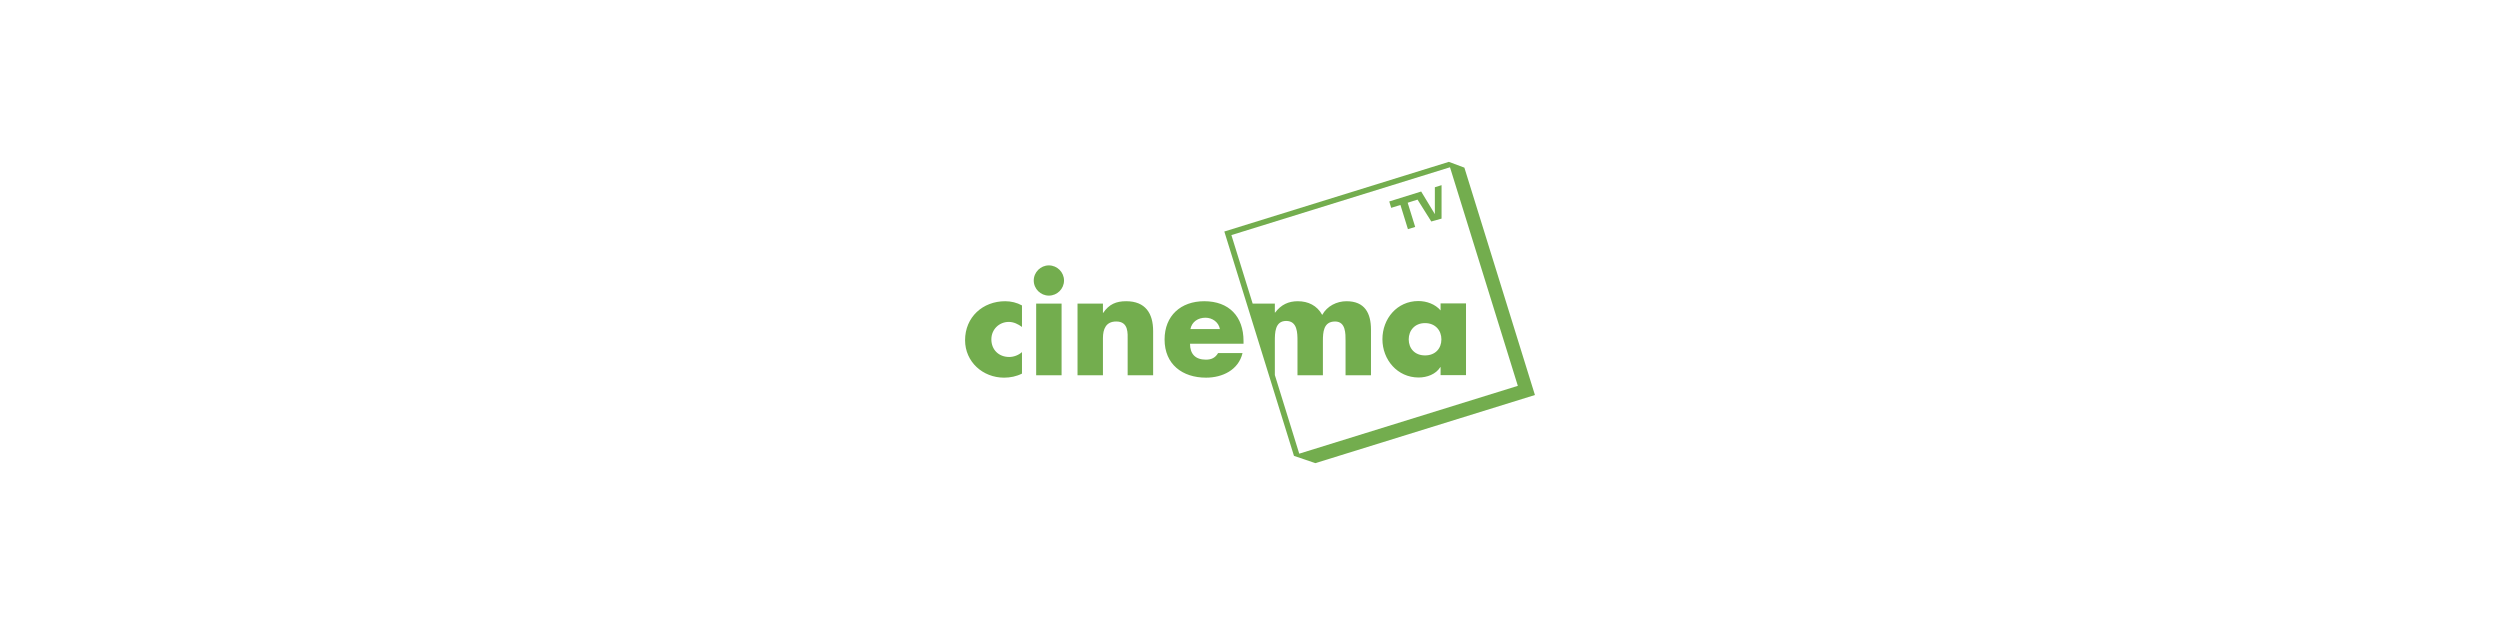 <svg xmlns="http://www.w3.org/2000/svg" width="200" height="50" viewBox="0 0 192.756 192.756"><g fill-rule="evenodd" clip-rule="evenodd"><path fill="#fff" d="M0 0h192.756v192.756H0V0z"/><path fill="#73ad4e" d="M153.389 57.755v8.281l-4.221-6.972-9.842 3.069.594 1.968 2.853-.887 2.313 7.463 2.236-.691-2.316-7.46 3.039-.964 4.242 6.747 3.17-.889V57.104l-2.068.651z"/><path d="M162.494 51.703l-4.783-1.785-69.252 21.485 21.477 69.188 6.596 2.247 67.721-21.011-21.759-70.124zm-50.933 88.21l-7.52-24.245v-10.486c0-2.452 0-6.202 3.486-6.202 3.494 0 3.494 3.75 3.494 6.202v10.558h7.84v-10.558c0-2.63.135-6.03 3.748-6.03 3.324 0 3.238 3.751 3.238 6.03v10.558h7.84v-14.092c0-5.086-1.932-8.748-7.539-8.748-3.016 0-5.994 1.468-7.498 4.225-1.598-2.925-4.35-4.225-7.541-4.225-2.842 0-5.127 1.04-6.977 3.495h-.092v-2.759h-6.842l-6.56-21.132 67.416-20.917c.721 2.352 20.191 65.06 20.924 67.411-2.353.724-67.417 20.915-67.417 20.915zM8.504 104.925c0 6.682 5.477 11.549 12.027 11.549 1.898 0 3.796-.383 5.523-1.251v-6.632c-1.044.946-2.558 1.504-3.931 1.504-3.233 0-5.512-2.24-5.512-5.429 0-3.058 2.375-5.386 5.381-5.386 1.504 0 2.89.689 4.062 1.554v-6.635c-1.556-.866-3.37-1.3-5.178-1.3-6.938 0-12.372 4.922-12.372 12.026zM30.429 115.739h7.84v-22.11h-7.84v22.11zM34.345 81.848c-2.552 0-4.662 2.104-4.662 4.666 0 2.561 2.11 4.658 4.662 4.658 2.569 0 4.674-2.098 4.674-4.658 0-2.562-2.104-4.666-4.674-4.666zM82.265 92.899c-7.187 0-12.23 4.439-12.23 11.811 0 7.626 5.464 11.764 12.798 11.764 5.04 0 10.005-2.366 11.242-7.583h-7.541c-.857 1.464-2.065 2.03-3.75 2.03-3.227 0-4.904-1.727-4.904-4.91h16.504v-.829c0-7.54-4.439-12.283-12.119-12.283zm-4.261 8.58c.476-2.285 2.37-3.492 4.652-3.492 2.119 0 4.056 1.379 4.442 3.492h-9.094z" fill="#73ad4e"/><path d="M155.154 93.58v2.155c-1.641-1.935-4.309-2.89-6.857-2.89-6.555 0-11.078 5.435-11.078 11.77 0 6.337 4.615 11.811 11.166 11.811 2.586 0 5.307-.997 6.682-3.192h.088v2.454h7.842V93.58h-7.843zm-4.795 16.032c-3.18 0-5.031-2.155-5.031-4.961 0-2.715 1.852-5.003 5.031-5.003 3.199 0 5.049 2.288 5.049 5.003 0 2.806-1.849 4.961-5.049 4.961zM58.189 92.899c-3.071 0-5.274.907-7.075 3.584h-.09v-2.854h-7.839v22.11h7.839v-11.458c0-2.762.903-5.13 4.095-5.13 3.885 0 3.526 3.709 3.526 5.822v10.766h7.857V102.08c0-5.431-2.377-9.181-8.313-9.181z" fill="#73ad4e"/></g></svg>